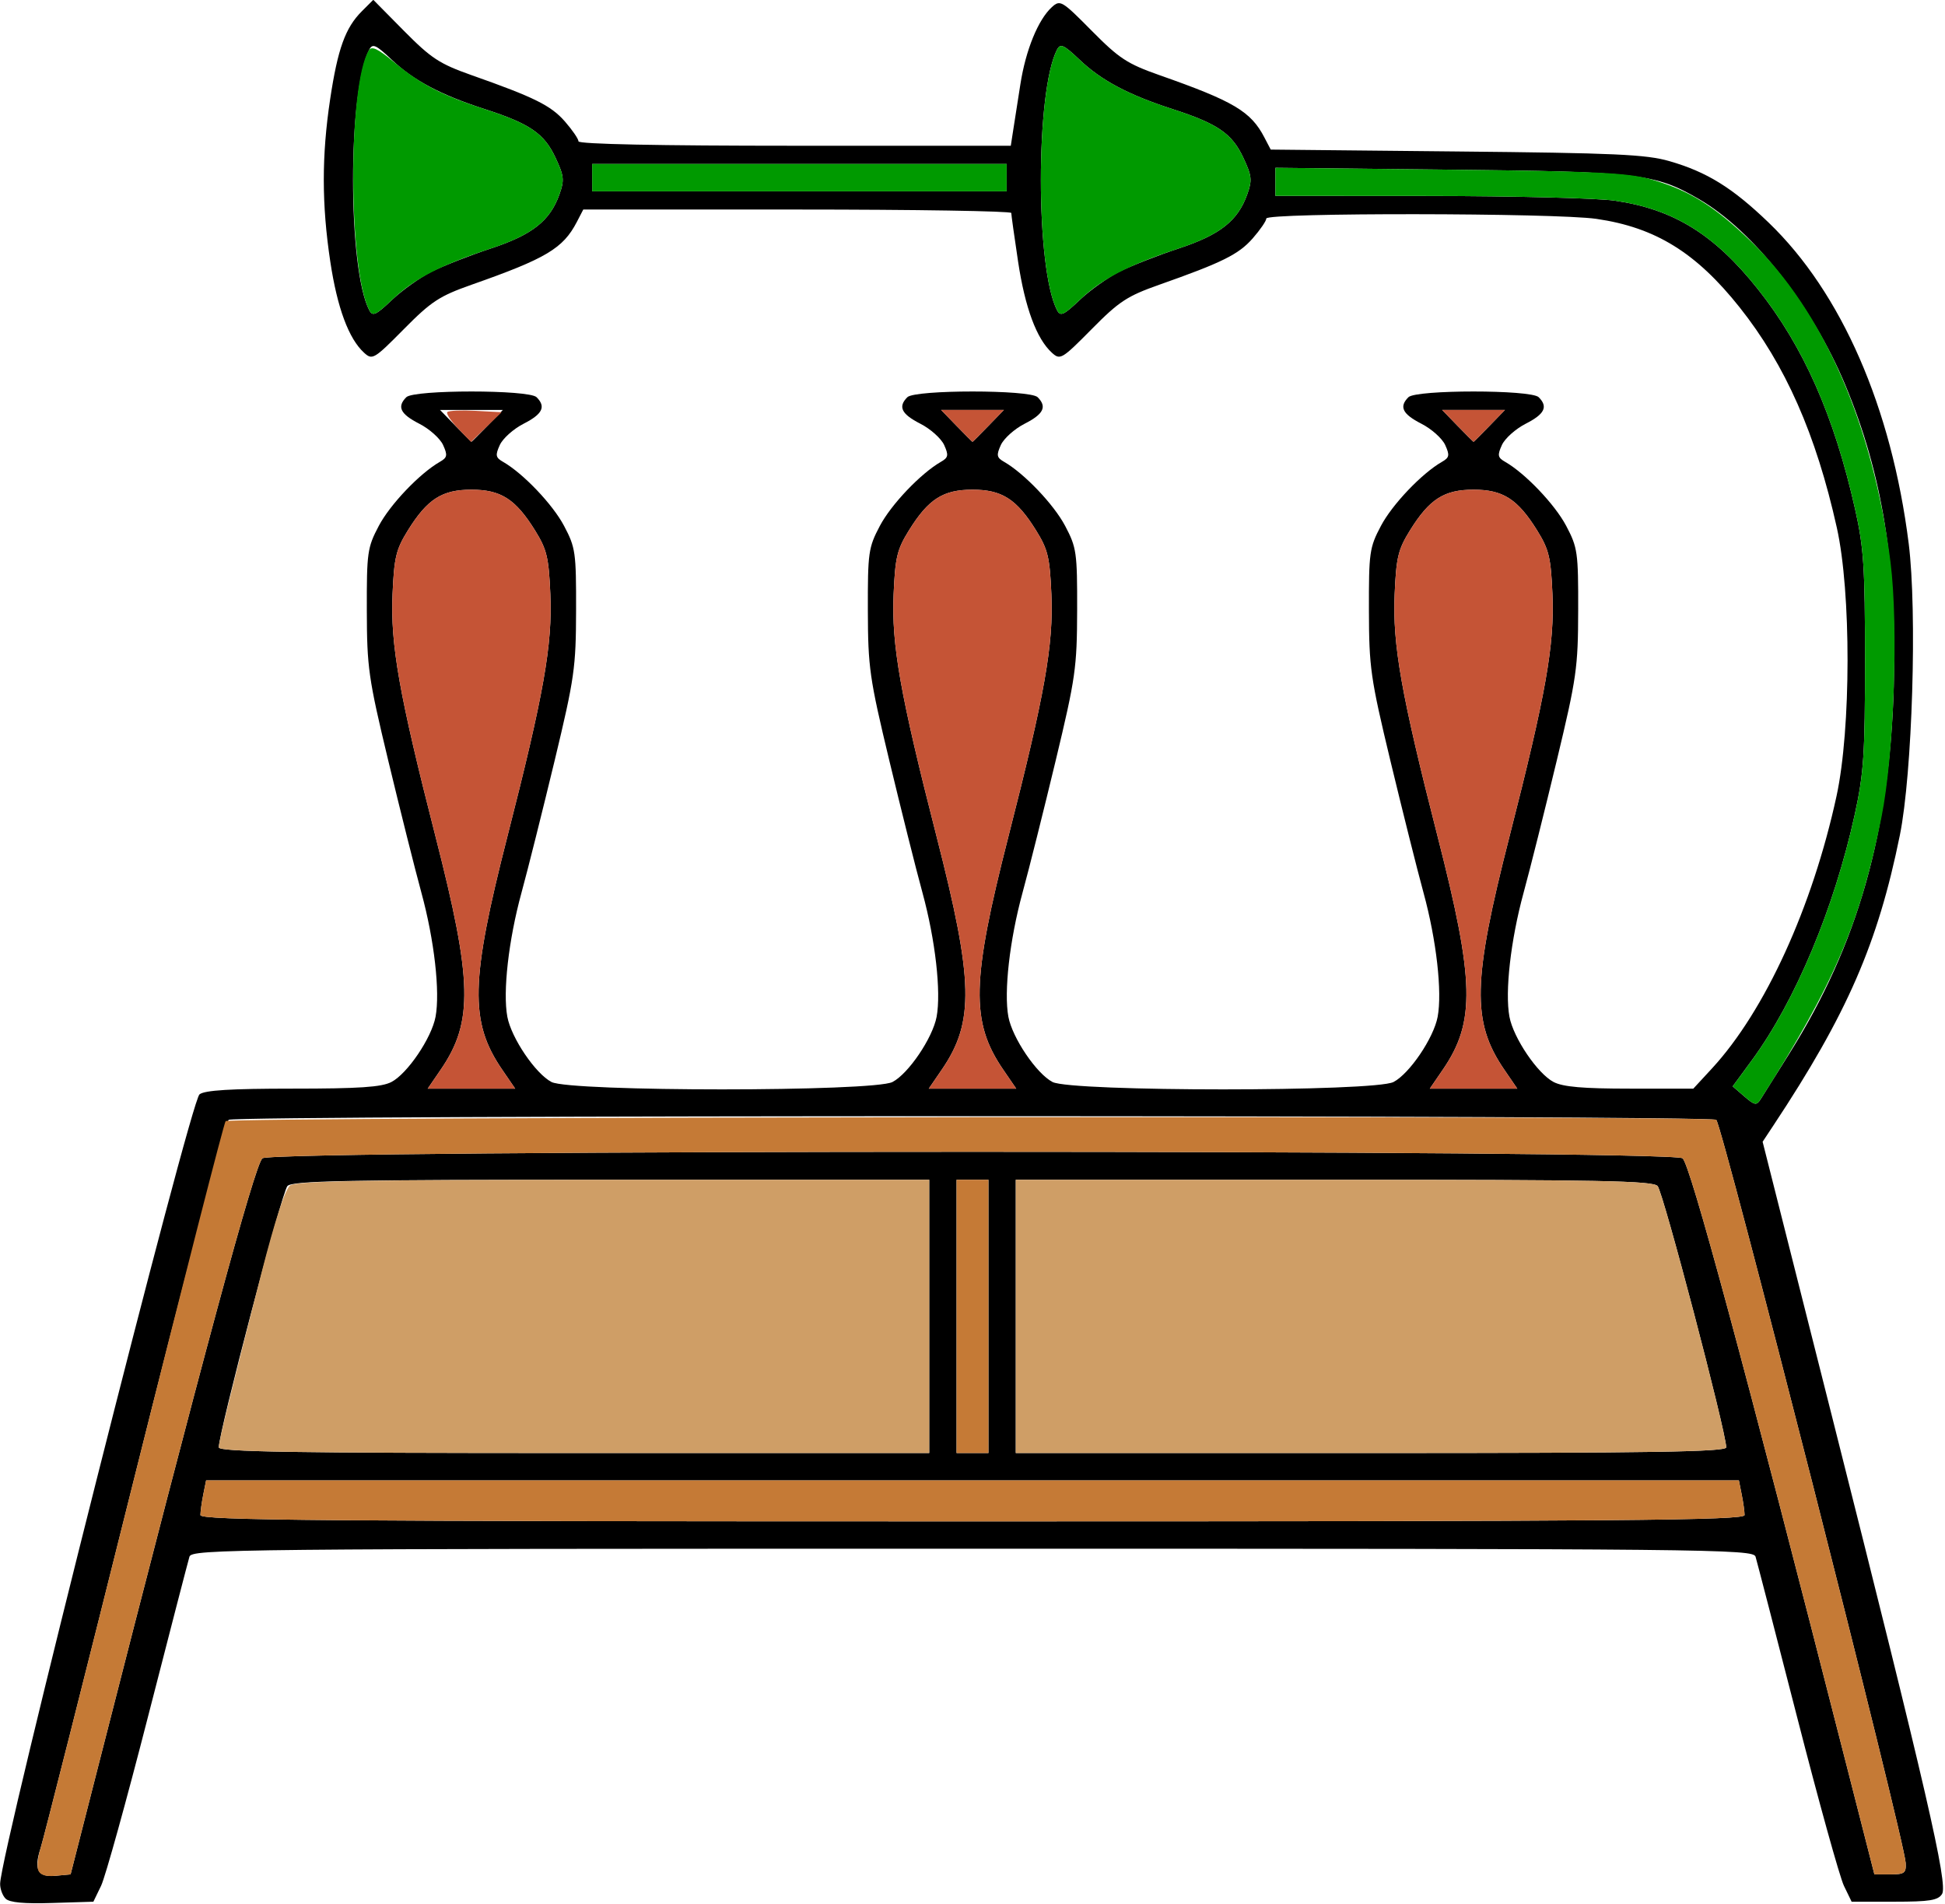 <?xml version="1.0" encoding="UTF-8" standalone="no"?>
<!DOCTYPE svg PUBLIC "-//W3C//DTD SVG 1.1//EN"
"http://www.w3.org/Graphics/SVG/1.1/DTD/svg11.dtd">
<svg width="613px" height="600px"
xmlns="http://www.w3.org/2000/svg" version="1.1">
<g transform="translate(0000, 0000) scale(1, 1)">
<path fill="#000000" stroke="none" d="
M 1.77 598.32
C 0.80 597.36 0.01 595.23 0.04 593.61
C 0.20 583.69 59.95 347.17 62.88 344.86
C 64.52 343.56 72.73 343.06 92.22 343.06
C 113.20 343.06 120.22 342.59 123.36 340.97
C 128.40 338.35 136.01 327.11 137.27 320.43
C 138.74 312.57 136.88 296.21 132.82 281.34
C 130.77 273.85 126.07 255.10 122.37 239.71
C 116.11 213.63 115.65 210.40 115.61 192.34
C 115.57 174.09 115.78 172.55 119.38 165.73
C 122.94 158.97 132.29 149.17 138.61 145.55
C 140.98 144.20 141.12 143.47 139.64 140.22
C 138.71 138.17 135.32 135.14 132.13 133.52
C 126.17 130.48 125.04 128.18 128.06 125.17
C 130.45 122.77 166.72 122.77 169.11 125.17
C 172.13 128.18 170.99 130.48 165.04 133.52
C 161.85 135.14 158.46 138.17 157.53 140.22
C 156.05 143.47 156.19 144.20 158.56 145.55
C 164.88 149.17 174.22 158.97 177.78 165.73
C 181.39 172.55 181.60 174.09 181.56 192.34
C 181.52 210.40 181.06 213.63 174.80 239.71
C 171.09 255.10 166.40 273.85 164.35 281.34
C 160.28 296.21 158.43 312.57 159.90 320.43
C 161.16 327.11 168.77 338.35 173.81 340.97
C 179.82 344.07 275.26 344.07 281.28 340.97
C 286.32 338.35 293.92 327.11 295.19 320.43
C 296.65 312.57 294.80 296.21 290.74 281.34
C 288.68 273.85 283.99 255.10 280.29 239.71
C 274.03 213.63 273.57 210.40 273.52 192.34
C 273.48 174.09 273.70 172.55 277.30 165.73
C 280.86 158.97 290.21 149.17 296.52 145.55
C 298.89 144.20 299.03 143.47 297.56 140.22
C 296.62 138.17 293.24 135.14 290.05 133.52
C 284.09 130.48 282.96 128.18 285.97 125.17
C 288.37 122.77 324.63 122.77 327.03 125.17
C 330.04 128.18 328.91 130.48 322.95 133.52
C 319.76 135.14 316.38 138.17 315.44 140.22
C 313.97 143.47 314.11 144.20 316.48 145.55
C 322.79 149.17 332.14 158.97 335.70 165.73
C 339.30 172.55 339.52 174.09 339.48 192.34
C 339.43 210.40 338.97 213.63 332.71 239.71
C 329.01 255.10 324.32 273.85 322.26 281.34
C 318.20 296.21 316.35 312.57 317.81 320.43
C 319.08 327.11 326.68 338.35 331.72 340.97
C 337.74 344.07 433.18 344.07 439.19 340.97
C 444.23 338.35 451.84 327.11 453.10 320.43
C 454.57 312.57 452.72 296.21 448.65 281.34
C 446.60 273.85 441.91 255.10 438.20 239.71
C 431.94 213.63 431.48 210.40 431.44 192.34
C 431.40 174.09 431.61 172.55 435.22 165.73
C 438.78 158.97 448.12 149.17 454.44 145.55
C 456.81 144.20 456.95 143.47 455.47 140.22
C 454.54 138.17 451.15 135.14 447.96 133.52
C 442.01 130.48 440.87 128.18 443.89 125.17
C 446.28 122.77 482.55 122.77 484.94 125.17
C 487.96 128.18 486.83 130.48 480.87 133.52
C 477.68 135.14 474.29 138.17 473.36 140.22
C 471.88 143.47 472.02 144.20 474.39 145.55
C 480.71 149.17 490.06 158.97 493.62 165.73
C 497.22 172.55 497.43 174.09 497.39 192.34
C 497.35 210.40 496.89 213.63 490.63 239.71
C 486.93 255.10 482.23 273.85 480.18 281.34
C 476.12 296.21 474.26 312.57 475.73 320.43
C 476.99 327.11 484.60 338.35 489.64 340.97
C 492.64 342.52 498.94 343.06 513.69 343.06
L 533.68 343.06
L 539.60 336.65
C 556.29 318.53 571.20 285.92 578.82 250.84
C 583.40 229.71 583.46 186.60 578.90 166.25
C 572.37 136.89 562.70 115.00 548.28 96.86
C 534.56 79.59 521.71 71.66 503.13 68.97
C 490.08 67.08 399.10 66.98 399.10 68.86
C 399.10 69.62 397.16 72.43 394.80 75.13
C 390.38 80.17 385.19 82.74 365.36 89.73
C 355.27 93.29 352.68 94.98 344.07 103.71
C 334.67 113.21 334.14 113.53 331.54 111.17
C 326.70 106.78 323.07 97.02 320.87 82.45
C 319.69 74.60 318.72 67.69 318.72 67.11
C 318.70 66.52 288.35 66.03 251.27 66.03
L 183.83 66.03
L 181.78 69.98
C 177.44 78.30 172.14 81.46 148.58 89.74
C 138.49 93.30 135.92 94.98 127.29 103.71
C 117.89 113.21 117.36 113.53 114.76 111.17
C 109.92 106.78 106.29 97.02 104.10 82.45
C 101.38 64.46 101.37 49.05 104.05 31.28
C 106.44 15.40 108.83 8.76 114.02 3.57
L 117.65 -0.06
L 127.37 9.78
C 135.91 18.40 138.52 20.11 148.58 23.67
C 168.41 30.66 173.61 33.23 178.03 38.27
C 180.38 40.97 182.32 43.78 182.32 44.54
C 182.32 45.42 207.63 45.93 250.44 45.93
L 318.57 45.93
L 319.29 41.27
C 319.69 38.70 320.73 32.08 321.59 26.56
C 323.28 15.72 327.20 6.16 331.54 2.22
C 334.14 -0.13 334.67 0.19 344.07 9.69
C 352.70 18.42 355.27 20.10 365.36 23.66
C 388.85 31.91 394.23 35.11 398.49 43.31
L 400.49 47.14
L 459.02 47.73
C 508.99 48.22 518.80 48.66 526.15 50.78
C 537.96 54.19 545.97 59.14 557.40 70.13
C 580.37 92.21 596.16 128.40 601.56 171.29
C 604.26 192.76 602.71 243.76 598.77 263.21
C 591.85 297.32 582.18 319.52 558.92 354.66
L 555.52 359.80
L 577.25 445.81
C 607.21 564.46 613.99 593.81 612.07 596.86
C 610.80 598.85 608.16 599.28 597.05 599.28
L 583.57 599.28
L 581.14 594.26
C 579.81 591.49 573.18 567.60 566.40 541.15
C 559.61 514.69 553.71 491.93 553.29 490.55
C 552.55 488.17 539.54 488.04 306.50 488.04
C 73.46 488.04 60.45 488.17 59.71 490.55
C 59.29 491.93 53.39 514.69 46.60 541.15
C 39.82 567.60 33.19 591.49 31.86 594.26
L 29.43 599.28
L 16.48 599.68
C 7.65 599.97 2.99 599.54 1.77 598.32
M 31.05 556.22
C 63.60 428.67 80.34 366.75 82.72 365.01
C 86.45 362.28 526.55 362.28 530.28 365.01
C 532.66 366.75 549.40 428.67 581.95 556.22
L 590.75 590.67
L 595.77 590.67
C 600.22 590.67 600.78 590.25 600.61 587.08
C 600.25 579.79 542.68 354.01 540.90 352.89
C 538.49 351.36 74.49 351.36 72.08 352.89
C 71.06 353.54 57.65 404.40 42.29 465.90
C 26.92 527.43 13.64 579.88 12.78 582.47
C 10.57 589.21 11.93 591.66 17.57 591.11
L 22.25 590.67
L 31.05 556.22
M 549.83 477.44
C 549.83 476.37 549.43 473.45 548.93 470.99
L 548.04 466.51
L 306.50 466.51
L 64.96 466.51
L 64.06 470.99
C 63.57 473.45 63.17 476.37 63.17 477.44
C 63.17 479.12 100.99 479.43 306.50 479.43
C 512.01 479.43 549.83 479.12 549.83 477.44
M 292.86 414.83
L 292.86 371.77
L 192.54 371.77
C 108.60 371.77 91.96 372.10 90.57 373.77
C 88.75 375.96 69.07 450.90 68.95 456.10
C 68.92 457.52 92.24 457.89 180.89 457.89
L 292.86 457.89
L 292.86 414.83
M 311.52 414.83
L 311.52 371.77
L 306.50 371.77
L 301.48 371.77
L 301.48 414.83
L 301.48 457.89
L 306.50 457.89
L 311.52 457.89
L 311.52 414.83
M 544.05 456.10
C 543.93 450.90 524.25 375.96 522.43 373.77
C 521.04 372.10 504.40 371.77 420.46 371.77
L 320.14 371.77
L 320.14 414.83
L 320.14 457.89
L 432.11 457.89
C 520.76 457.89 544.08 457.52 544.05 456.10
M 564.06 331.82
C 585.45 297.73 595.56 262.18 596.85 216.39
C 597.93 178.25 593.27 149.33 581.57 121.32
C 571.08 96.22 552.59 72.72 535.48 62.76
C 521.64 54.70 516.56 54.10 456.88 53.47
L 401.97 52.88
L 401.97 57.30
L 401.97 61.72
L 450.42 61.75
C 477.06 61.77 503.38 62.43 508.88 63.23
C 527.45 65.91 540.30 73.85 554.03 91.12
C 568.42 109.23 578.07 131.07 584.68 160.51
C 587.39 172.62 587.79 178.74 587.79 208.13
C 587.79 237.72 587.39 243.67 584.58 256.58
C 578.11 286.13 565.85 315.43 552.10 334.16
L 546.09 342.34
L 549.76 345.52
C 552.99 348.32 553.59 348.42 554.86 346.45
C 555.65 345.22 559.78 338.63 564.06 331.82
M 158.19 336.96
C 147.97 321.99 148.27 309.09 159.90 263.66
C 171.37 218.84 174.15 203.18 173.45 187.19
C 172.95 175.61 172.34 173.14 168.63 167.15
C 162.48 157.26 157.86 154.31 148.58 154.31
C 139.31 154.31 134.69 157.26 128.54 167.15
C 124.83 173.14 124.22 175.61 123.72 187.19
C 123.02 203.18 125.80 218.84 137.27 263.66
C 148.90 309.09 149.20 321.99 138.98 336.96
L 134.80 343.06
L 148.58 343.06
L 162.37 343.06
L 158.19 336.96
M 316.10 336.96
C 305.88 321.99 306.18 309.09 317.81 263.66
C 329.28 218.84 332.07 203.18 331.36 187.19
C 330.86 175.61 330.26 173.14 326.54 167.15
C 320.40 157.26 315.77 154.31 306.50 154.31
C 297.23 154.31 292.60 157.26 286.46 167.15
C 282.74 173.14 282.14 175.61 281.64 187.19
C 280.93 203.18 283.72 218.84 295.19 263.66
C 306.82 309.09 307.12 321.99 296.90 336.96
L 292.72 343.06
L 306.50 343.06
L 320.28 343.06
L 316.10 336.96
M 474.02 336.96
C 463.80 321.99 464.10 309.09 475.73 263.66
C 487.20 218.84 489.98 203.18 489.28 187.19
C 488.78 175.61 488.17 173.14 484.46 167.15
C 478.31 157.26 473.69 154.31 464.42 154.31
C 455.14 154.31 450.52 157.26 444.37 167.15
C 440.66 173.14 440.05 175.61 439.55 187.19
C 438.85 203.18 441.63 218.84 453.10 263.66
C 464.73 309.09 465.03 321.99 454.81 336.96
L 450.63 343.06
L 464.42 343.06
L 478.20 343.06
L 474.02 336.96
M 153.61 134.21
L 158.48 129.19
L 148.58 129.19
L 138.69 129.19
L 143.56 134.21
C 146.24 136.97 148.50 139.23 148.58 139.23
C 148.67 139.23 150.92 136.97 153.61 134.21
M 311.52 134.21
L 316.39 129.19
L 306.50 129.19
L 296.61 129.19
L 301.48 134.21
C 304.16 136.97 306.41 139.23 306.50 139.23
C 306.59 139.23 308.84 136.97 311.52 134.21
M 469.44 134.21
L 474.31 129.19
L 464.42 129.19
L 454.52 129.19
L 459.39 134.21
C 462.08 136.97 464.33 139.23 464.42 139.23
C 464.50 139.23 466.76 136.97 469.44 134.21
M 136.09 85.59
C 139.81 83.74 148.18 80.45 154.70 78.30
C 167.71 74.01 173.31 69.62 176.28 61.35
C 177.93 56.76 177.78 55.48 175.06 49.65
C 171.50 42.07 166.99 38.99 152.89 34.42
C 138.91 29.91 130.34 25.36 123.49 18.85
C 118.49 14.11 117.45 13.62 116.40 15.60
C 109.56 28.59 109.56 84.80 116.40 97.79
C 117.45 99.78 118.49 99.29 123.49 94.55
C 126.72 91.48 132.39 87.44 136.09 85.59
M 352.87 85.59
C 356.59 83.74 364.96 80.45 371.48 78.30
C 384.48 74.01 390.08 69.62 393.05 61.35
C 394.70 56.76 394.56 55.48 391.83 49.65
C 388.27 42.07 383.76 38.99 369.67 34.42
C 355.68 29.91 347.11 25.36 340.27 18.85
C 335.27 14.11 334.22 13.62 333.17 15.60
C 326.34 28.59 326.34 84.80 333.17 97.79
C 334.22 99.78 335.27 99.29 340.27 94.55
C 343.50 91.48 349.17 87.44 352.87 85.59
M 317.27 55.98
L 317.27 51.67
L 251.95 51.67
L 186.63 51.67
L 186.63 55.98
L 186.63 60.29
L 251.95 60.29
L 317.27 60.29
L 317.27 55.98"/>
<path fill="#009a00" stroke="none" d="
M 549.76 345.52
L 546.09 342.34
L 552.10 334.16
C 565.85 315.43 578.11 286.13 584.58 256.58
C 587.39 243.67 587.79 237.72 587.79 208.13
C 587.79 178.74 587.39 172.62 584.68 160.51
C 578.07 131.07 568.42 109.23 554.03 91.12
C 540.30 73.85 527.45 65.91 508.88 63.23
C 503.38 62.43 477.06 61.77 450.42 61.75
L 401.97 61.72
L 401.97 57.30
L 401.97 52.88
L 456.88 53.47
C 503.32 53.97 513.13 54.43 520.40 56.53
C 532.22 59.91 540.23 64.88 551.66 75.88
C 574.66 97.98 590.42 134.12 595.83 177.17
C 598.37 197.34 596.94 237.82 592.99 257.47
C 586.30 290.81 577.87 310.46 554.86 346.45
C 553.59 348.42 552.99 348.32 549.76 345.52"/>
<path fill="#009a00" stroke="none" d="
M 116.40 97.79
C 109.71 85.09 109.61 26.60 116.25 15.85
C 117.14 14.40 119.10 15.33 124.39 19.74
C 132.66 26.61 139.32 30.04 152.89 34.44
C 166.99 38.99 171.50 42.07 175.06 49.65
C 177.78 55.48 177.93 56.76 176.28 61.35
C 173.31 69.62 167.71 74.01 154.70 78.30
C 138.81 83.56 130.52 87.86 123.49 94.55
C 118.49 99.29 117.45 99.78 116.40 97.79"/>
<path fill="#009a00" stroke="none" d="
M 333.17 97.79
C 326.34 84.80 326.34 28.59 333.17 15.60
C 334.22 13.62 335.27 14.11 340.27 18.85
C 347.11 25.36 355.68 29.91 369.67 34.42
C 383.76 38.99 388.27 42.07 391.83 49.65
C 394.56 55.48 394.70 56.76 393.05 61.35
C 390.08 69.62 384.48 74.01 371.48 78.30
C 355.58 83.56 347.30 87.86 340.27 94.55
C 335.27 99.29 334.22 99.78 333.17 97.79"/>
<path fill="#009a00" stroke="none" d="
M 186.63 55.98
L 186.63 51.67
L 251.95 51.67
L 317.27 51.67
L 317.27 55.98
L 317.27 60.29
L 251.95 60.29
L 186.63 60.29
L 186.63 55.98"/>
<path fill="#c55436" stroke="none" d="
M 138.98 336.96
C 149.20 321.99 148.90 309.09 137.27 263.66
C 125.80 218.84 123.02 203.18 123.72 187.19
C 124.22 175.61 124.83 173.14 128.54 167.15
C 134.69 157.26 139.31 154.31 148.58 154.31
C 157.86 154.31 162.48 157.26 168.63 167.15
C 172.34 173.14 172.95 175.61 173.45 187.19
C 174.15 203.18 171.37 218.84 159.90 263.66
C 148.27 309.09 147.97 321.99 158.19 336.96
L 162.37 343.06
L 148.58 343.06
L 134.80 343.06
L 138.98 336.96"/>
<path fill="#c55436" stroke="none" d="
M 296.90 336.96
C 307.12 321.99 306.82 309.09 295.19 263.66
C 283.72 218.84 280.93 203.18 281.64 187.19
C 282.14 175.61 282.74 173.14 286.46 167.15
C 292.60 157.26 297.23 154.31 306.50 154.31
C 315.77 154.31 320.40 157.26 326.54 167.15
C 330.26 173.14 330.86 175.61 331.36 187.19
C 332.07 203.18 329.28 218.84 317.81 263.66
C 306.18 309.09 305.88 321.99 316.10 336.96
L 320.28 343.06
L 306.50 343.06
L 292.72 343.06
L 296.90 336.96"/>
<path fill="#c55436" stroke="none" d="
M 454.81 336.96
C 465.03 321.99 464.73 309.09 453.10 263.66
C 441.63 218.84 438.85 203.18 439.55 187.19
C 440.05 175.61 440.66 173.14 444.37 167.15
C 450.52 157.26 455.14 154.31 464.42 154.31
C 473.69 154.31 478.31 157.26 484.46 167.15
C 488.17 173.14 488.78 175.61 489.28 187.19
C 489.98 203.18 487.20 218.84 475.73 263.66
C 464.10 309.09 463.80 321.99 474.02 336.96
L 478.20 343.06
L 464.42 343.06
L 450.63 343.06
L 454.81 336.96"/>
<path fill="#c55436" stroke="none" d="
M 144.31 134.96
C 142.04 132.59 140.54 130.29 140.99 129.85
C 141.44 129.40 145.47 129.23 149.95 129.47
L 158.10 129.90
L 153.26 134.58
L 148.43 139.26
L 144.31 134.96"/>
<path fill="#c55436" stroke="none" d="
M 301.48 134.21
L 296.61 129.19
L 306.50 129.19
L 316.39 129.19
L 311.52 134.21
C 308.84 136.97 306.59 139.23 306.50 139.23
C 306.41 139.23 304.16 136.97 301.48 134.21"/>
<path fill="#c55436" stroke="none" d="
M 459.39 134.21
L 454.52 129.19
L 464.42 129.19
L 474.31 129.19
L 469.44 134.21
C 466.76 136.97 464.50 139.23 464.42 139.23
C 464.33 139.23 462.08 136.97 459.39 134.21"/>
<path fill="#c57a36" stroke="none" d="
M 12.06 589.39
C 11.60 588.19 11.93 585.07 12.78 582.47
C 13.64 579.88 26.90 527.45 42.26 465.98
C 57.62 404.51 70.60 353.80 71.11 353.30
C 72.47 351.93 538.78 351.52 540.90 352.88
C 542.68 354.01 600.25 579.79 600.61 587.08
C 600.78 590.25 600.22 590.67 595.77 590.67
L 590.75 590.67
L 581.95 556.22
C 549.40 428.67 532.66 366.75 530.28 365.01
C 526.55 362.28 86.45 362.28 82.72 365.01
C 80.34 366.75 63.60 428.67 31.05 556.22
L 22.25 590.67
L 17.57 591.11
C 14.40 591.43 12.63 590.87 12.06 589.39"/>
<path fill="#c57a36" stroke="none" d="
M 63.17 477.44
C 63.17 476.37 63.57 473.45 64.06 470.99
L 64.96 466.51
L 306.50 466.51
L 548.04 466.51
L 548.93 470.99
C 549.43 473.45 549.83 476.37 549.83 477.44
C 549.83 479.12 512.01 479.43 306.50 479.43
C 100.99 479.43 63.17 479.12 63.17 477.44"/>
<path fill="#c57a36" stroke="none" d="
M 301.48 414.83
L 301.48 371.77
L 306.50 371.77
L 311.52 371.77
L 311.52 414.83
L 311.52 457.89
L 306.50 457.89
L 301.48 457.89
L 301.48 414.83"/>
<path fill="#cf9e66" stroke="none" d="
M 68.95 456.10
C 68.99 454.12 72.40 440.22 82.39 401.20
C 86.65 384.55 89.87 374.73 91.43 373.56
C 93.33 372.17 116.01 371.77 193.36 371.77
L 292.86 371.77
L 292.86 414.83
L 292.86 457.89
L 180.89 457.89
C 92.24 457.89 68.92 457.52 68.95 456.10"/>
<path fill="#cf9e66" stroke="none" d="
M 320.14 414.83
L 320.14 371.77
L 420.46 371.77
C 504.40 371.77 521.04 372.10 522.43 373.77
C 524.25 375.96 543.93 450.90 544.05 456.10
C 544.08 457.52 520.76 457.89 432.11 457.89
L 320.14 457.89
L 320.14 414.83"/>
</g>
</svg>
